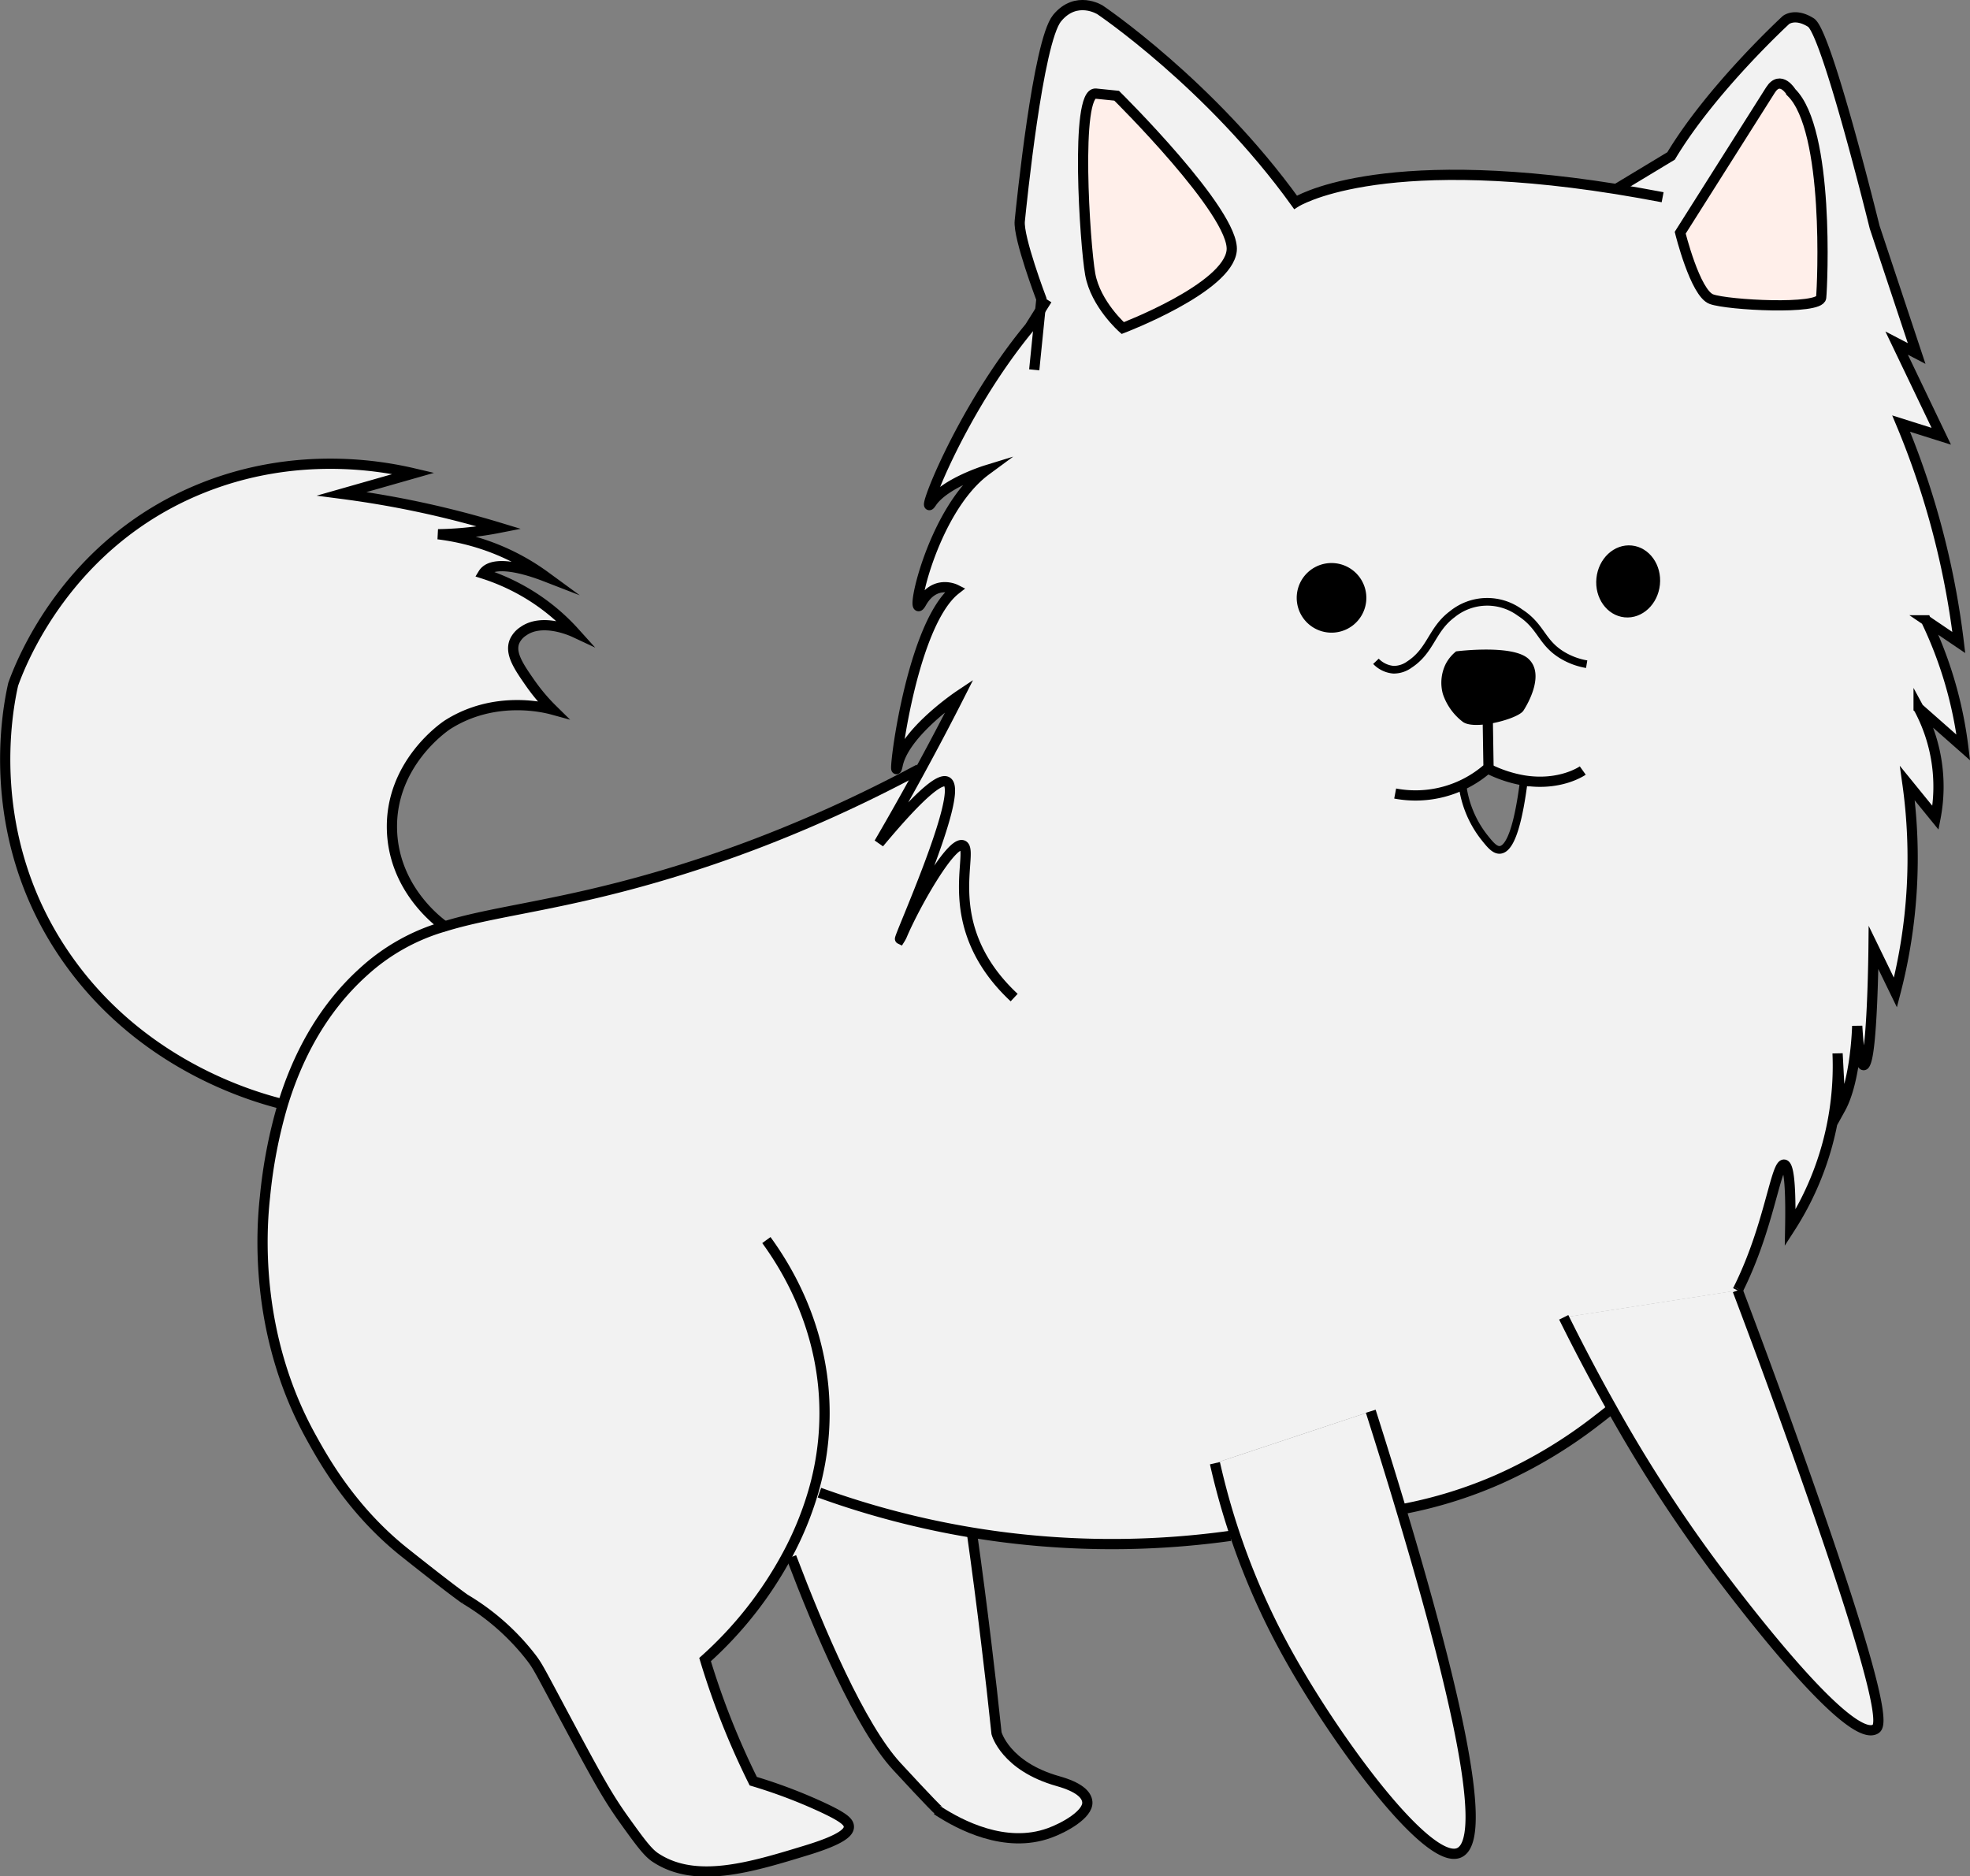 <svg id="Layer_1" data-name="Layer 1" xmlns="http://www.w3.org/2000/svg" viewBox="0 0 770.62 734.07"><rect x="0" y="0" width="770.62" height="734.07" fill="#808080" stroke="none"/><defs><style>.cls-1{fill:#ffefea;}.cls-2{fill:#f2f2f2;}.cls-3,.cls-4,.cls-5,.cls-6{fill:none;stroke:#000;stroke-miterlimit:10;}.cls-3{stroke-width:4px;}.cls-4{stroke-width:3px;}.cls-6{stroke-width:2px;}</style></defs><title>miya-3</title><path class="cls-1" d="M711.71,65.63c15,14.7,12.18,75.41,11.69,80.3s-36.56,2.91-42.93.62-12.21-26-12.21-26L703.55,64.8C707.48,58.6,711.71,65.63,711.71,65.63Z" transform="translate(-11 -29.55)"/><path class="cls-2" d="M593,312.31c5.95-.88,12.44-3.22,13.61-5.07,2-3.1,8-14,2-19.58s-27.75-2.8-27.75-2.8a15.07,15.07,0,0,0-3.75,4.57,16.1,16.1,0,0,0-1.15,11.42,22.29,22.29,0,0,0,7.58,10.66C585.2,312.83,589,312.9,593,312.31Zm-9.88,24.29a41.45,41.45,0,0,0,8.34,20.28c2.38,3,4.25,5.36,6.37,5.16,4.8-.45,7.54-13.61,9.17-25.92l.2-1.28a49.24,49.24,0,0,1-13.26-4.24l-1.22-.25A42.62,42.62,0,0,1,583.08,336.6Zm60.5-233,0-.29,21.06-12.71c15.85-26.43,44.93-53.17,44.93-53.17s3.59-2.94,9.79,1,24.9,80,24.9,80l16.44,49.46-7.83-4.08,17.46,36.45-15.69-4.95c3.12,7.46,6.13,15.46,8.92,24a322.8,322.8,0,0,1,13.63,61.65l-12.81-8.68A159.17,159.17,0,0,1,779,322l-17.48-15.42a64.58,64.58,0,0,1,6.61,42.92l-11-13.53a209.1,209.1,0,0,1-4.68,81.89q-4.28-8.81-8.56-17.61s-.35,36.23-2.81,44.23-3.58-13.55-3.58-13.55-.5,21.38-6.55,32.31l-1.13-21.55a116.87,116.87,0,0,1-18.53,68.2c.2-11.21,0-24.4-2.36-24.71-2.77-.37-5.09,17.55-12.87,37.27q-2.36,6-5.06,11.44l-.27.54v0l-68,10.56c6.46,13,12.76,24.88,18.83,35.65-2.22,1.81-4.17,3.32-5.74,4.53a186.06,186.06,0,0,1-38.61,23.19,172.69,172.69,0,0,1-38.11,11.74q-5.31-17.68-11.87-38.38l-61,20.28A280.88,280.88,0,0,0,494,629.84l-1.7.57a335.62,335.62,0,0,1-83.71,1.14c-6-.67-11.83-1.49-17.45-2.42a336,336,0,0,1-59.64-15.62l-2.44,0A127.5,127.5,0,0,1,319,637.9a150.45,150.45,0,0,1-32.21,40.81,302.34,302.34,0,0,0,12,32.81c2.22,5.15,4.52,10.07,6.85,14.76a201.43,201.43,0,0,1,24.67,9.16c10.85,4.86,12.72,6.87,12.73,8.69s-2.14,4.8-16.52,9.19c-22,6.73-43.56,13.32-59.32,2.73-3-2-6.16-6.39-12.4-15.09-6.12-8.53-9.88-15.22-22-38-10.9-20.36-11.36-21.51-14-25a92.41,92.41,0,0,0-25.91-22.92s-5.08-3.46-23.86-18.41c-20.81-16.58-31.81-36.67-36.39-45-22.5-40.76-19.32-81.92-18-94a192.75,192.75,0,0,1,7-36.19c5.26-17.17,14.57-36.51,31.55-51.83A79.41,79.41,0,0,1,185,392c16.94-5.19,37.54-7.38,68.1-15.23,28.33-7.27,69.35-20.48,117.45-46.27l.5.27q8.1-14.87,15.37-29.22s-21.47,14.32-24.21,27.24,4-54,22.66-68.61c0,0-8.17-4.12-13.41,5.25s3.62-35.91,25.26-51.86c0,0-16.23,5-21.31,12.69s10.71-35.19,38.4-68.66l4.16-6.62.45-4.46s-9.12-24-8.46-30.52S417,45.8,424.5,36.66s16.81-3.25,16.81-3.25,43.23,29.09,76.48,75.3c0,0,31.2-20.18,125-5.27Zm79.82,42.37c.49-4.89,3.32-65.6-11.69-80.3,0,0-4.23-7-8.16-.83l-35.29,55.79s5.85,23.67,12.21,26S722.9,150.83,723.4,145.93ZM659.33,258.16c.73-7.21-3.8-13.57-10.11-14.2s-12,4.69-12.74,11.9,3.8,13.57,10.11,14.21S658.6,265.37,659.33,258.16Zm-114.41,6.6a13.12,13.12,0,1,0-14.38,11.74A13.12,13.12,0,0,0,544.92,264.76ZM492.81,127.62c1.48-14.68-45-60.58-45-60.58l-8.16-.83c-8.16-.82-4.29,58.92-2.18,70.67s12.71,21.06,12.71,21.06S491.32,142.31,492.81,127.62Z" transform="translate(-11 -29.55)"/><path class="cls-2" d="M641.54,580.59c-6.07-10.77-12.37-22.62-18.83-35.65l68-10.56v0c5.82,15.36,14.37,38.27,24.3,66.27,35,98.56,31.63,104.2,29.57,105.38-10.5,6-53.26-50.38-63.72-64.41l-1.74-2.36A567,567,0,0,1,641.54,580.59Z" transform="translate(-11 -29.55)"/><path d="M649.22,244c6.31.63,10.84,7,10.11,14.2s-6.43,12.54-12.74,11.91-10.84-7-10.11-14.21S642.91,243.32,649.22,244Z" transform="translate(-11 -29.55)"/><path d="M593,312.31c-4,.59-7.76.52-9.48-.8a22.29,22.29,0,0,1-7.58-10.66,16.1,16.1,0,0,1,1.15-11.42,15.07,15.07,0,0,1,3.75-4.57s21.71-2.75,27.75,2.8,0,16.48-2,19.58C605.4,309.09,598.91,311.43,593,312.31Z" transform="translate(-11 -29.55)"/><path class="cls-2" d="M559.08,620.05c31.25,104.1,30.67,131.64,22.33,134.49-12.43,4.24-48.1-44.28-66.73-77.92A279.37,279.37,0,0,1,486.26,602l61-20.28Q553.8,602.4,559.08,620.05Z" transform="translate(-11 -29.55)"/><path d="M533.18,250.39a13.12,13.12,0,1,1-14.37,11.74A13.12,13.12,0,0,1,533.18,250.39Z" transform="translate(-11 -29.55)"/><path class="cls-1" d="M447.81,67s46.48,45.9,45,60.58-42.63,30.32-42.63,30.32-10.6-9.31-12.71-21.06-6-71.49,2.18-70.67Z" transform="translate(-11 -29.55)"/><path class="cls-2" d="M378.39,738.07c-1.82-1.41-15.8-16.56-16.6-17.44-14.34-15.59-30.23-52.94-41.24-81.91L319,637.9a127.5,127.5,0,0,0,10.06-24.44l2.44,0a336,336,0,0,0,59.64,15.62q3,21.3,5.64,43.27,2.18,17.8,4,35.24s3.41,12.93,24.08,18.75c8,2.25,11.23,5.19,11.44,8.18.35,4.77-9,10-14.79,12.08-17.41,6.35-35.3-3.34-43.27-8.47Z" transform="translate(-11 -29.55)"/><path class="cls-2" d="M214.88,260.38a80.7,80.7,0,0,1,20.85,16.55c-.92-.43-12.5-5.74-20-.42a9.17,9.17,0,0,0-3.46,4c-1.89,4.66,1.63,9.84,6.21,16.39a73.5,73.5,0,0,0,8.69,10.28c-2.92-.8-22.57-5.8-41,5.86-1.43.91-22.71,15.47-21.83,41.44.79,23,18.37,35.92,20.62,37.5a79.41,79.41,0,0,0-31.74,17.75c-17,15.32-26.29,34.66-31.55,51.83-11.86-2.94-54.83-15.18-84-56.39-34.09-48.09-23.5-99-21.5-107.89,2.86-7.92,20.79-55.14,73.34-76.53,37.46-15.25,71.42-8.78,83.29-6l-28.08,8c7.68,1,15.75,2.28,24.14,3.92a380.73,380.73,0,0,1,37.56,9.36A136.69,136.69,0,0,1,192.71,238c-3.65.34-7.11.51-10.34.56a91,91,0,0,1,19.3,4.54,88.65,88.65,0,0,1,22.7,12c-4.41-1.71-19.12-7.06-23.84-1.8a4.09,4.09,0,0,0-.5.66A82.49,82.49,0,0,1,214.88,260.38Z" transform="translate(-11 -29.55)"/><path class="cls-3" d="M415.57,174.24,417.92,151l.45-4.46s-9.12-24-8.46-30.52S417,45.8,424.5,36.66s16.81-3.25,16.81-3.25,43.23,29.09,76.48,75.3c0,0,31.2-20.18,125-5.27l.76.12q8.56,1.38,17.83,3.15" transform="translate(-11 -29.55)"/><path class="cls-3" d="M641.54,580.59c-2.22,1.81-4.17,3.32-5.74,4.53a186.06,186.06,0,0,1-38.61,23.19,172.69,172.69,0,0,1-38.11,11.74" transform="translate(-11 -29.55)"/><path class="cls-3" d="M691,533.86l-.27.54" transform="translate(-11 -29.55)"/><path class="cls-3" d="M643.63,103.27l21.06-12.71c15.85-26.43,44.93-53.17,44.93-53.17s3.59-2.94,9.79,1,24.9,80,24.9,80l16.44,49.46-7.83-4.08,17.46,36.45-15.69-4.95c3.12,7.46,6.13,15.46,8.92,24a322.8,322.8,0,0,1,13.63,61.65l-12.81-8.68A159.17,159.17,0,0,1,779,322l-17.48-15.42a64.58,64.58,0,0,1,6.61,42.92l-11-13.53a209.1,209.1,0,0,1-4.68,81.89q-4.28-8.81-8.56-17.61s-.35,36.23-2.81,44.23-3.58-13.55-3.58-13.55-.5,21.38-6.55,32.31l-1.13-21.55a116.87,116.87,0,0,1-18.53,68.2c.2-11.21,0-24.4-2.36-24.71-2.77-.37-5.09,17.55-12.87,37.27q-2.36,6-5.06,11.44" transform="translate(-11 -29.55)"/><path class="cls-3" d="M690.74,534.38v0c5.82,15.36,14.37,38.27,24.3,66.27,35,98.56,31.63,104.2,29.57,105.38-10.5,6-53.26-50.38-63.72-64.41l-1.74-2.36a567,567,0,0,1-37.62-58.69c-6.07-10.77-12.37-22.62-18.83-35.65" transform="translate(-11 -29.55)"/><path class="cls-3" d="M547.21,581.67q6.59,20.73,11.87,38.38c31.25,104.1,30.67,131.64,22.33,134.49-12.43,4.24-48.1-44.28-66.73-77.92A279.37,279.37,0,0,1,486.26,602" transform="translate(-11 -29.55)"/><path class="cls-3" d="M407.72,419.83c-7.41-6.91-15.68-17.22-18.52-31.66-2.94-14.95,1.43-26.74-1.58-27.92-4.48-1.75-18.39,22.73-23.54,34.64a11.45,11.45,0,0,1-1,2c-.63-.31,24.78-56.48,18.54-61.37-2.27-1.78-9.24,2.87-26.74,23.86q7.72-13.23,15.5-27.45l.63-1.16q8.1-14.87,15.37-29.22s-21.47,14.32-24.21,27.24,4-54,22.66-68.61c0,0-8.17-4.12-13.41,5.25s3.62-35.91,25.26-51.86c0,0-16.23,5-21.31,12.69s10.71-35.19,38.4-68.66l4.16-6.62q1.33-2.12,2.66-4.23" transform="translate(-11 -29.55)"/><path class="cls-3" d="M122.15,461.67l-.49-.12c-11.86-2.94-54.83-15.18-84-56.39-34.09-48.09-23.5-99-21.5-107.89,2.86-7.92,20.79-55.14,73.34-76.53,37.46-15.25,71.42-8.78,83.29-6l-28.08,8c7.68,1,15.75,2.28,24.14,3.92a380.73,380.73,0,0,1,37.56,9.36A136.69,136.69,0,0,1,192.71,238c-3.65.34-7.11.51-10.34.56a91,91,0,0,1,19.3,4.54,88.65,88.65,0,0,1,22.7,12c-4.41-1.71-19.12-7.06-23.84-1.8a4.09,4.09,0,0,0-.5.66,82.49,82.49,0,0,1,14.85,6.41,80.7,80.7,0,0,1,20.85,16.55c-.92-.43-12.5-5.74-20-.42a9.17,9.17,0,0,0-3.46,4c-1.89,4.66,1.63,9.84,6.21,16.39a73.5,73.5,0,0,0,8.69,10.28c-2.92-.8-22.57-5.8-41,5.86-1.43.91-22.71,15.47-21.83,41.44.79,23,18.37,35.92,20.62,37.5l.05,0" transform="translate(-11 -29.55)"/><path class="cls-4" d="M549.24,288.27a10.72,10.72,0,0,0,6.85,3.29,10.41,10.41,0,0,0,6.21-2c8.55-5.58,8.63-13.61,16.83-19.74a21.66,21.66,0,0,1,26.44-.63c8.41,5.42,8.27,11.56,16.38,16.57a27.33,27.33,0,0,0,9.72,3.64" transform="translate(-11 -29.55)"/><path class="cls-5" d="M544.92,264.76a13.12,13.12,0,1,1-11.74-14.37A13.13,13.13,0,0,1,544.92,264.76Z" transform="translate(-11 -29.55)"/><path class="cls-6" d="M659.33,258.16c-.73,7.21-6.43,12.54-12.74,11.91s-10.84-7-10.11-14.21,6.43-12.54,12.74-11.9S660.06,251,659.33,258.16Z" transform="translate(-11 -29.55)"/><path class="cls-5" d="M580.8,284.86s21.71-2.75,27.75,2.8,0,16.48-2,19.58c-1.17,1.85-7.66,4.19-13.61,5.07-4,.59-7.76.52-9.48-.8a22.29,22.29,0,0,1-7.58-10.66,16.1,16.1,0,0,1,1.15-11.42A15.07,15.07,0,0,1,580.8,284.86Z" transform="translate(-11 -29.55)"/><path class="cls-3" d="M593,311.55c0,.25,0,.51,0,.76.1,5.85.18,11.7.28,17.55l-.56.49A42.85,42.85,0,0,1,556.76,340" transform="translate(-11 -29.55)"/><path class="cls-3" d="M630.14,331s-8.67,6.17-23,3.88a49.24,49.24,0,0,1-13.26-4.24" transform="translate(-11 -29.55)"/><path class="cls-3" d="M447.81,67s46.48,45.9,45,60.58-42.63,30.32-42.63,30.32-10.6-9.31-12.71-21.06-6-71.49,2.18-70.67Z" transform="translate(-11 -29.55)"/><path class="cls-3" d="M703.55,64.8l-35.29,55.79s5.85,23.67,12.21,26,42.43,4.28,42.93-.62,3.32-65.6-11.69-80.3C711.71,65.63,707.48,58.6,703.55,64.8Z" transform="translate(-11 -29.55)"/><path class="cls-3" d="M492.34,630.41a335.62,335.62,0,0,1-83.71,1.14c-6-.67-11.83-1.49-17.45-2.42a336,336,0,0,1-59.64-15.62" transform="translate(-11 -29.55)"/><path class="cls-3" d="M370.5,330.47c-48.1,25.79-89.12,39-117.45,46.27-30.56,7.85-51.16,10-68.1,15.23a79.41,79.41,0,0,0-31.74,17.75c-17,15.32-26.29,34.66-31.55,51.83a192.75,192.75,0,0,0-7,36.19c-1.34,12.12-4.52,53.28,18,94,4.58,8.28,15.58,28.37,36.39,45,18.78,14.95,23.86,18.41,23.86,18.41a92.41,92.41,0,0,1,25.91,22.92c2.62,3.44,3.08,4.59,14,25,12.16,22.73,15.92,29.42,22,38,6.24,8.7,9.36,13,12.4,15.09,15.76,10.59,37.32,4,59.32-2.73,14.38-4.39,16.53-7.27,16.52-9.19s-1.88-3.83-12.73-8.69a201.43,201.43,0,0,0-24.67-9.16c-2.33-4.69-4.63-9.61-6.85-14.76a302.34,302.34,0,0,1-12-32.81A150.45,150.45,0,0,0,319,637.9a127.5,127.5,0,0,0,10.06-24.44,109.87,109.87,0,0,0,4-41.36c-2.59-27-14.6-46.87-22.27-57.4" transform="translate(-11 -29.55)"/><path class="cls-3" d="M391.08,628.41c0,.24.07.48.1.72q3,21.3,5.64,43.27,2.18,17.8,4,35.24s3.41,12.93,24.08,18.75c8,2.25,11.23,5.19,11.44,8.18.35,4.77-9,10-14.79,12.08-17.41,6.35-35.3-3.34-43.27-8.47l-.86-.56" transform="translate(-11 -29.55)"/><path class="cls-3" d="M378.58,738.14s0,0,0,0-.08,0-.19-.1c-1.82-1.41-15.8-16.56-16.6-17.44-14.34-15.59-30.23-52.94-41.24-81.91" transform="translate(-11 -29.55)"/><path class="cls-4" d="M583.08,336.6a41.45,41.45,0,0,0,8.34,20.28c2.38,3,4.25,5.36,6.37,5.16,4.8-.45,7.54-13.61,9.17-25.92" transform="translate(-11 -29.55)"/></svg>